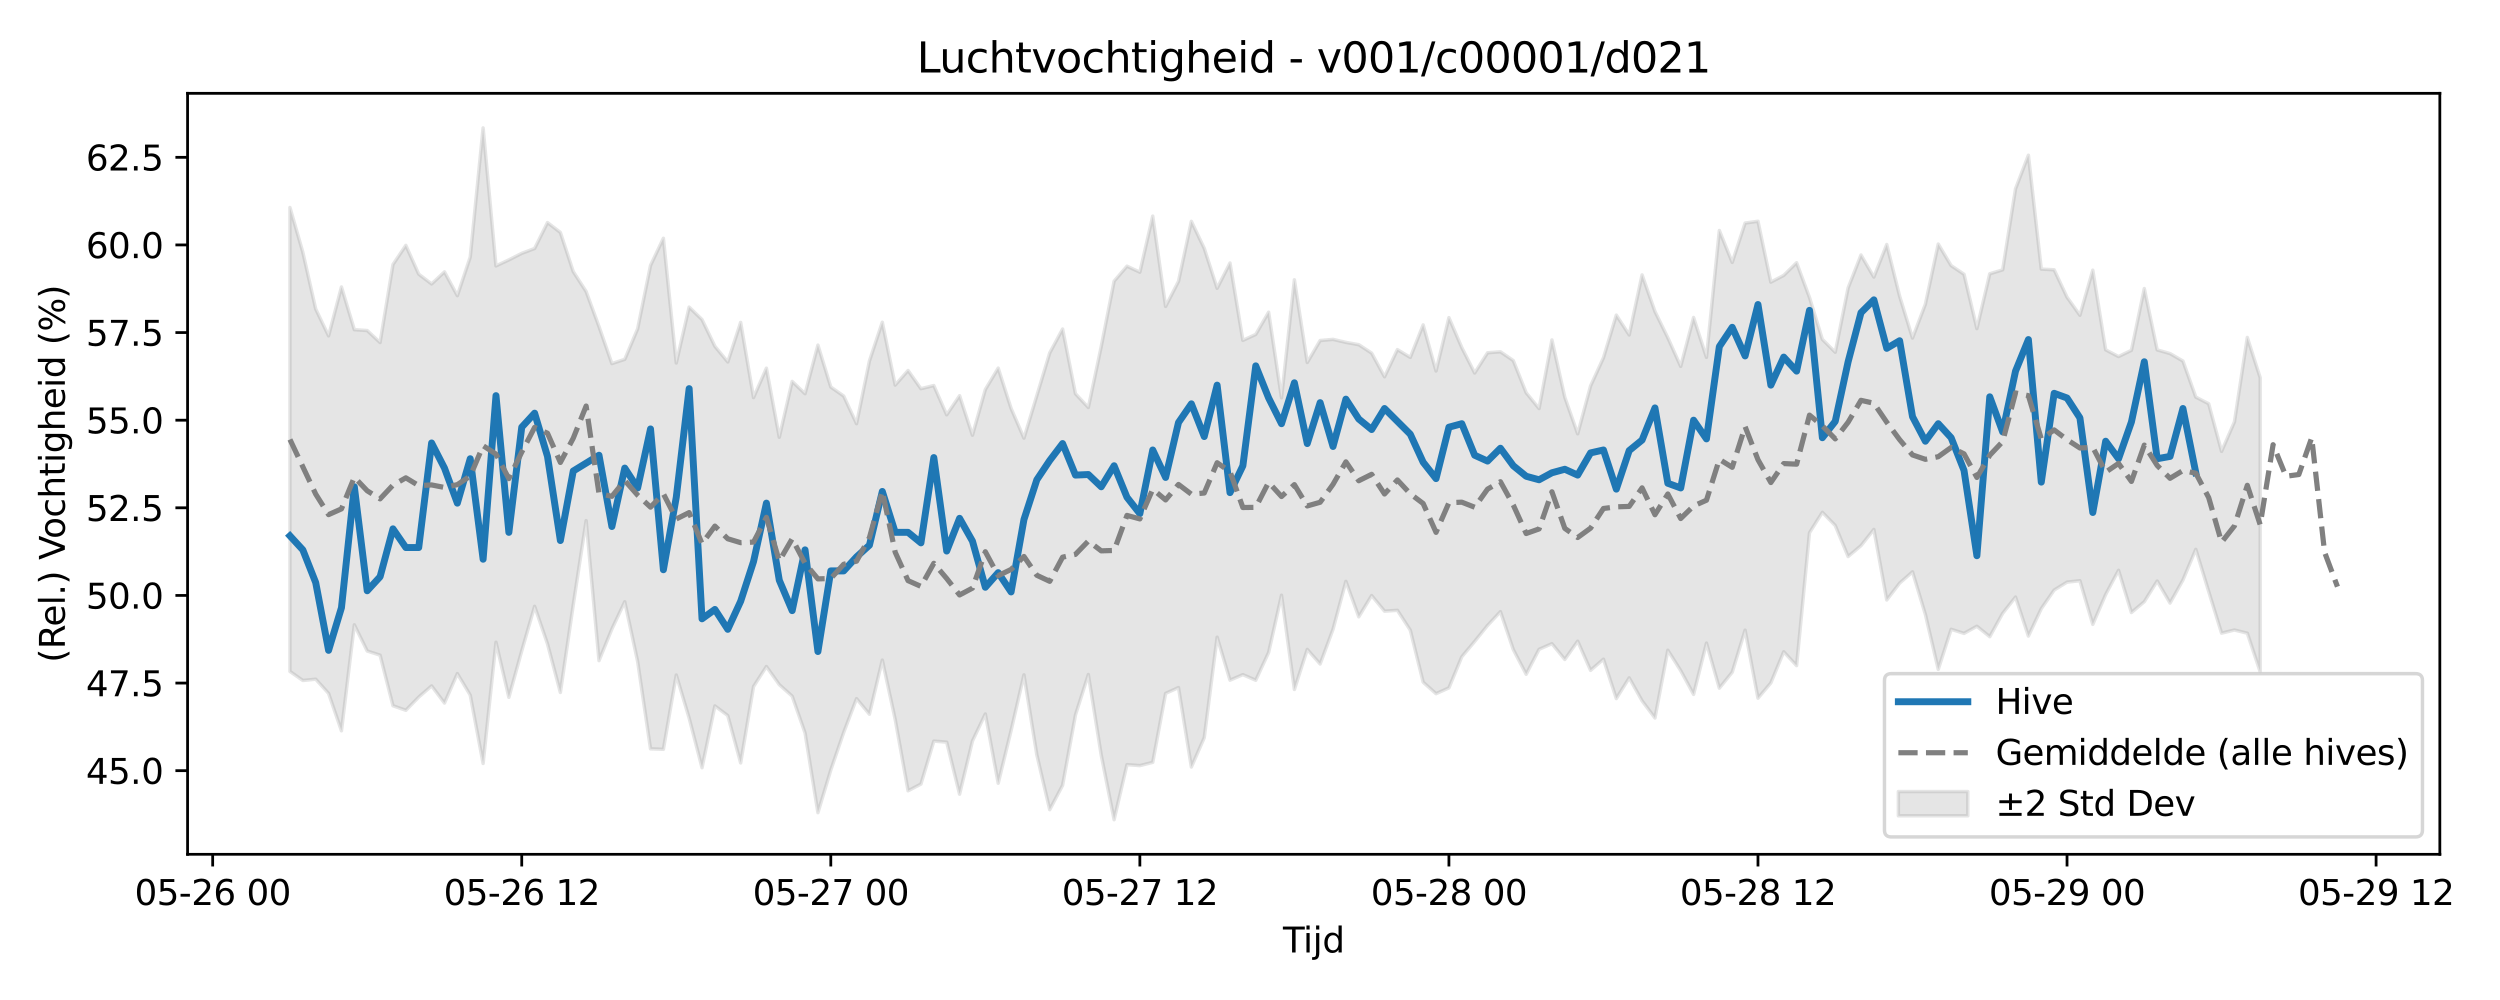 <?xml version="1.0" encoding="utf-8" standalone="no"?>
<!DOCTYPE svg PUBLIC "-//W3C//DTD SVG 1.1//EN"
  "http://www.w3.org/Graphics/SVG/1.1/DTD/svg11.dtd">
<svg xmlns:xlink="http://www.w3.org/1999/xlink" width="720pt" height="288pt" viewBox="0 0 720 288" xmlns="http://www.w3.org/2000/svg" version="1.1">
 <defs>
  <style type="text/css">*{stroke-linejoin: round; stroke-linecap: butt}</style>
 </defs>
 <g id="figure_1">
  <g id="patch_1">
   <path d="M 0 288 
L 720 288 
L 720 0 
L 0 0 
z
" style="fill: #ffffff"/>
  </g>
  <g id="axes_1">
   <g id="patch_2">
    <path d="M 54.02 246.04 
L 702.672 246.04 
L 702.672 26.88 
L 54.02 26.88 
z
" style="fill: #ffffff"/>
   </g>
   <g id="FillBetweenPolyCollection_1">
    <defs>
     <path id="mc07b05a137" d="M 83.504 -228.239 
L 83.504 -94.628 
L 87.213 -92.022 
L 90.922 -92.39 
L 94.63 -88.305 
L 98.339 -77.525 
L 102.048 -108.053 
L 105.756 -100.505 
L 109.465 -99.312 
L 113.174 -84.746 
L 116.883 -83.435 
L 120.591 -87.234 
L 124.3 -90.46 
L 128.009 -85.522 
L 131.717 -94.001 
L 135.426 -87.815 
L 139.135 -68.12 
L 142.843 -103.037 
L 146.552 -87.168 
L 150.261 -100.541 
L 153.97 -113.383 
L 157.678 -102.559 
L 161.387 -88.572 
L 165.096 -113.818 
L 168.804 -138.066 
L 172.513 -97.739 
L 176.222 -106.824 
L 179.931 -114.689 
L 183.639 -97.49 
L 187.348 -72.335 
L 191.057 -72.195 
L 194.765 -93.595 
L 198.474 -81.202 
L 202.183 -66.897 
L 205.891 -84.694 
L 209.6 -81.911 
L 213.309 -68.272 
L 217.018 -90.268 
L 220.726 -96.039 
L 224.435 -90.814 
L 228.144 -87.51 
L 231.852 -76.918 
L 235.561 -53.954 
L 239.27 -66.249 
L 242.979 -77.031 
L 246.687 -86.787 
L 250.396 -82.3 
L 254.105 -97.889 
L 257.813 -80.826 
L 261.522 -60.251 
L 265.231 -62.191 
L 268.939 -74.563 
L 272.648 -74.258 
L 276.357 -59.273 
L 280.066 -74.582 
L 283.774 -82.379 
L 287.483 -62.425 
L 291.192 -77.603 
L 294.9 -93.645 
L 298.609 -70.588 
L 302.318 -54.806 
L 306.026 -61.829 
L 309.735 -82.091 
L 313.444 -93.739 
L 317.153 -70.521 
L 320.861 -51.922 
L 324.57 -67.784 
L 328.279 -67.502 
L 331.987 -68.446 
L 335.696 -88.293 
L 339.405 -89.987 
L 343.114 -67.096 
L 346.822 -75.535 
L 350.531 -104.488 
L 354.24 -92.104 
L 357.948 -93.702 
L 361.657 -92.088 
L 365.366 -100.098 
L 369.074 -116.583 
L 372.783 -89.426 
L 376.492 -100.97 
L 380.201 -96.767 
L 383.909 -106.751 
L 387.618 -120.571 
L 391.327 -110.357 
L 395.035 -116.486 
L 398.744 -111.981 
L 402.453 -112.225 
L 406.162 -106.513 
L 409.87 -91.531 
L 413.579 -88.216 
L 417.288 -89.893 
L 420.996 -98.846 
L 424.705 -103.267 
L 428.414 -107.864 
L 432.122 -111.835 
L 435.831 -100.915 
L 439.54 -93.81 
L 443.249 -100.995 
L 446.957 -102.619 
L 450.666 -98.069 
L 454.375 -103.341 
L 458.083 -94.937 
L 461.792 -98.15 
L 465.501 -86.813 
L 469.209 -92.774 
L 472.918 -86.167 
L 476.627 -81.217 
L 480.336 -100.734 
L 484.044 -94.857 
L 487.753 -88.013 
L 491.462 -102.792 
L 495.17 -89.81 
L 498.879 -94.395 
L 502.588 -106.515 
L 506.297 -86.923 
L 510.005 -91.322 
L 513.714 -100.287 
L 517.423 -96.299 
L 521.131 -134.558 
L 524.84 -140.449 
L 528.549 -136.65 
L 532.257 -127.716 
L 535.966 -130.85 
L 539.675 -135.528 
L 543.384 -115.21 
L 547.092 -120.05 
L 550.801 -123.316 
L 554.51 -111.03 
L 558.218 -95.228 
L 561.927 -106.762 
L 565.636 -105.579 
L 569.345 -107.638 
L 573.053 -104.631 
L 576.762 -111.351 
L 580.471 -116.05 
L 584.179 -104.81 
L 587.888 -112.701 
L 591.597 -118.057 
L 595.305 -120.345 
L 599.014 -120.751 
L 602.723 -108.171 
L 606.432 -116.776 
L 610.14 -123.76 
L 613.849 -111.588 
L 617.558 -114.713 
L 621.266 -120.658 
L 624.975 -114.319 
L 628.684 -120.944 
L 632.392 -129.795 
L 636.101 -117.673 
L 639.81 -105.652 
L 643.519 -106.556 
L 647.227 -105.638 
L 650.936 -94.52 
L 650.936 -179.221 
L 650.936 -179.221 
L 647.227 -190.816 
L 643.519 -166.513 
L 639.81 -157.995 
L 636.101 -171.715 
L 632.392 -173.64 
L 628.684 -184.023 
L 624.975 -186.173 
L 621.266 -187.236 
L 617.558 -204.902 
L 613.849 -187.109 
L 610.14 -185.312 
L 606.432 -187.249 
L 602.723 -210.187 
L 599.014 -197.204 
L 595.305 -202.41 
L 591.597 -210.306 
L 587.888 -210.503 
L 584.179 -243.293 
L 580.471 -233.623 
L 576.762 -210.283 
L 573.053 -209.152 
L 569.345 -193.358 
L 565.636 -209.016 
L 561.927 -211.507 
L 558.218 -217.713 
L 554.51 -200.397 
L 550.801 -190.635 
L 547.092 -202.705 
L 543.384 -217.583 
L 539.675 -208.201 
L 535.966 -214.561 
L 532.257 -205.077 
L 528.549 -186.554 
L 524.84 -190.269 
L 521.131 -202.329 
L 517.423 -212.34 
L 513.714 -208.689 
L 510.005 -206.742 
L 506.297 -224.28 
L 502.588 -223.755 
L 498.879 -212.433 
L 495.17 -221.617 
L 491.462 -185.082 
L 487.753 -196.563 
L 484.044 -182.473 
L 480.336 -190.729 
L 476.627 -198.301 
L 472.918 -208.829 
L 469.209 -191.533 
L 465.501 -197.247 
L 461.792 -184.957 
L 458.083 -176.853 
L 454.375 -163.055 
L 450.666 -173.587 
L 446.957 -190.1 
L 443.249 -170.335 
L 439.54 -174.885 
L 435.831 -184.155 
L 432.122 -186.693 
L 428.414 -186.403 
L 424.705 -180.569 
L 420.996 -187.906 
L 417.288 -196.523 
L 413.579 -181.152 
L 409.87 -194.436 
L 406.162 -185.062 
L 402.453 -187.313 
L 398.744 -179.482 
L 395.035 -186.305 
L 391.327 -188.732 
L 387.618 -189.398 
L 383.909 -190.263 
L 380.201 -189.929 
L 376.492 -183.607 
L 372.783 -207.42 
L 369.074 -173.422 
L 365.366 -198.094 
L 361.657 -191.692 
L 357.948 -189.966 
L 354.24 -212.257 
L 350.531 -204.976 
L 346.822 -216.489 
L 343.114 -224.254 
L 339.405 -206.971 
L 335.696 -199.749 
L 331.987 -225.764 
L 328.279 -209.605 
L 324.57 -211.341 
L 320.861 -207.015 
L 317.153 -188.192 
L 313.444 -170.638 
L 309.735 -174.603 
L 306.026 -193.239 
L 302.318 -186.354 
L 298.609 -174.049 
L 294.9 -161.815 
L 291.192 -170.398 
L 287.483 -181.987 
L 283.774 -175.818 
L 280.066 -162.652 
L 276.357 -174.036 
L 272.648 -168.528 
L 268.939 -176.971 
L 265.231 -176.053 
L 261.522 -181.301 
L 257.813 -177.101 
L 254.105 -195.2 
L 250.396 -184.039 
L 246.687 -165.981 
L 242.979 -173.942 
L 239.27 -176.537 
L 235.561 -188.608 
L 231.852 -174.616 
L 228.144 -178.156 
L 224.435 -162.067 
L 220.726 -181.964 
L 217.018 -173.491 
L 213.309 -195.151 
L 209.6 -183.755 
L 205.891 -188.263 
L 202.183 -195.965 
L 198.474 -199.549 
L 194.765 -183.455 
L 191.057 -219.38 
L 187.348 -211.557 
L 183.639 -193.3 
L 179.931 -184.513 
L 176.222 -183.293 
L 172.513 -193.948 
L 168.804 -204.047 
L 165.096 -209.779 
L 161.387 -221.061 
L 157.678 -223.897 
L 153.97 -216.439 
L 150.261 -215.036 
L 146.552 -213.156 
L 142.843 -211.418 
L 139.135 -251.158 
L 135.426 -213.967 
L 131.717 -202.846 
L 128.009 -209.698 
L 124.3 -206.219 
L 120.591 -209.052 
L 116.883 -217.337 
L 113.174 -211.82 
L 109.465 -189.347 
L 105.756 -192.809 
L 102.048 -193.055 
L 98.339 -205.358 
L 94.63 -191.269 
L 90.922 -199.016 
L 87.213 -215.367 
L 83.504 -228.239 
z
" style="stroke: #808080; stroke-opacity: 0.2"/>
    </defs>
    <g clip-path="url(#p8865b93b1c)">
     <use xlink:href="#mc07b05a137" x="0" y="288" style="fill: #808080; fill-opacity: 0.2; stroke: #808080; stroke-opacity: 0.2"/>
    </g>
   </g>
   <g id="matplotlib.axis_1">
    <g id="xtick_1">
     <g id="line2d_1">
      <defs>
       <path id="m49b742d731" d="M 0 0 
L 0 3.5 
" style="stroke: #000000; stroke-width: 0.8"/>
      </defs>
      <g>
       <use xlink:href="#m49b742d731" x="61.252" y="246.04" style="stroke: #000000; stroke-width: 0.8"/>
      </g>
     </g>
     <g id="text_1">
      <!-- 05-26 00 -->
      <g transform="translate(38.772 260.638) scale(0.1 -0.1)">
       <defs>
        <path id="DejaVuSans-30" d="M 2034 4250 
Q 1547 4250 1301 3770 
Q 1056 3291 1056 2328 
Q 1056 1369 1301 889 
Q 1547 409 2034 409 
Q 2525 409 2770 889 
Q 3016 1369 3016 2328 
Q 3016 3291 2770 3770 
Q 2525 4250 2034 4250 
z
M 2034 4750 
Q 2819 4750 3233 4129 
Q 3647 3509 3647 2328 
Q 3647 1150 3233 529 
Q 2819 -91 2034 -91 
Q 1250 -91 836 529 
Q 422 1150 422 2328 
Q 422 3509 836 4129 
Q 1250 4750 2034 4750 
z
" transform="scale(0.016)"/>
        <path id="DejaVuSans-35" d="M 691 4666 
L 3169 4666 
L 3169 4134 
L 1269 4134 
L 1269 2991 
Q 1406 3038 1543 3061 
Q 1681 3084 1819 3084 
Q 2600 3084 3056 2656 
Q 3513 2228 3513 1497 
Q 3513 744 3044 326 
Q 2575 -91 1722 -91 
Q 1428 -91 1123 -41 
Q 819 9 494 109 
L 494 744 
Q 775 591 1075 516 
Q 1375 441 1709 441 
Q 2250 441 2565 725 
Q 2881 1009 2881 1497 
Q 2881 1984 2565 2268 
Q 2250 2553 1709 2553 
Q 1456 2553 1204 2497 
Q 953 2441 691 2322 
L 691 4666 
z
" transform="scale(0.016)"/>
        <path id="DejaVuSans-2d" d="M 313 2009 
L 1997 2009 
L 1997 1497 
L 313 1497 
L 313 2009 
z
" transform="scale(0.016)"/>
        <path id="DejaVuSans-32" d="M 1228 531 
L 3431 531 
L 3431 0 
L 469 0 
L 469 531 
Q 828 903 1448 1529 
Q 2069 2156 2228 2338 
Q 2531 2678 2651 2914 
Q 2772 3150 2772 3378 
Q 2772 3750 2511 3984 
Q 2250 4219 1831 4219 
Q 1534 4219 1204 4116 
Q 875 4013 500 3803 
L 500 4441 
Q 881 4594 1212 4672 
Q 1544 4750 1819 4750 
Q 2544 4750 2975 4387 
Q 3406 4025 3406 3419 
Q 3406 3131 3298 2873 
Q 3191 2616 2906 2266 
Q 2828 2175 2409 1742 
Q 1991 1309 1228 531 
z
" transform="scale(0.016)"/>
        <path id="DejaVuSans-36" d="M 2113 2584 
Q 1688 2584 1439 2293 
Q 1191 2003 1191 1497 
Q 1191 994 1439 701 
Q 1688 409 2113 409 
Q 2538 409 2786 701 
Q 3034 994 3034 1497 
Q 3034 2003 2786 2293 
Q 2538 2584 2113 2584 
z
M 3366 4563 
L 3366 3988 
Q 3128 4100 2886 4159 
Q 2644 4219 2406 4219 
Q 1781 4219 1451 3797 
Q 1122 3375 1075 2522 
Q 1259 2794 1537 2939 
Q 1816 3084 2150 3084 
Q 2853 3084 3261 2657 
Q 3669 2231 3669 1497 
Q 3669 778 3244 343 
Q 2819 -91 2113 -91 
Q 1303 -91 875 529 
Q 447 1150 447 2328 
Q 447 3434 972 4092 
Q 1497 4750 2381 4750 
Q 2619 4750 2861 4703 
Q 3103 4656 3366 4563 
z
" transform="scale(0.016)"/>
        <path id="DejaVuSans-20" transform="scale(0.016)"/>
       </defs>
       <use xlink:href="#DejaVuSans-30"/>
       <use xlink:href="#DejaVuSans-35" transform="translate(63.623 0)"/>
       <use xlink:href="#DejaVuSans-2d" transform="translate(127.246 0)"/>
       <use xlink:href="#DejaVuSans-32" transform="translate(163.33 0)"/>
       <use xlink:href="#DejaVuSans-36" transform="translate(226.953 0)"/>
       <use xlink:href="#DejaVuSans-20" transform="translate(290.576 0)"/>
       <use xlink:href="#DejaVuSans-30" transform="translate(322.363 0)"/>
       <use xlink:href="#DejaVuSans-30" transform="translate(385.986 0)"/>
      </g>
     </g>
    </g>
    <g id="xtick_2">
     <g id="line2d_2">
      <g>
       <use xlink:href="#m49b742d731" x="150.261" y="246.04" style="stroke: #000000; stroke-width: 0.8"/>
      </g>
     </g>
     <g id="text_2">
      <!-- 05-26 12 -->
      <g transform="translate(127.78 260.638) scale(0.1 -0.1)">
       <defs>
        <path id="DejaVuSans-31" d="M 794 531 
L 1825 531 
L 1825 4091 
L 703 3866 
L 703 4441 
L 1819 4666 
L 2450 4666 
L 2450 531 
L 3481 531 
L 3481 0 
L 794 0 
L 794 531 
z
" transform="scale(0.016)"/>
       </defs>
       <use xlink:href="#DejaVuSans-30"/>
       <use xlink:href="#DejaVuSans-35" transform="translate(63.623 0)"/>
       <use xlink:href="#DejaVuSans-2d" transform="translate(127.246 0)"/>
       <use xlink:href="#DejaVuSans-32" transform="translate(163.33 0)"/>
       <use xlink:href="#DejaVuSans-36" transform="translate(226.953 0)"/>
       <use xlink:href="#DejaVuSans-20" transform="translate(290.576 0)"/>
       <use xlink:href="#DejaVuSans-31" transform="translate(322.363 0)"/>
       <use xlink:href="#DejaVuSans-32" transform="translate(385.986 0)"/>
      </g>
     </g>
    </g>
    <g id="xtick_3">
     <g id="line2d_3">
      <g>
       <use xlink:href="#m49b742d731" x="239.27" y="246.04" style="stroke: #000000; stroke-width: 0.8"/>
      </g>
     </g>
     <g id="text_3">
      <!-- 05-27 00 -->
      <g transform="translate(216.789 260.638) scale(0.1 -0.1)">
       <defs>
        <path id="DejaVuSans-37" d="M 525 4666 
L 3525 4666 
L 3525 4397 
L 1831 0 
L 1172 0 
L 2766 4134 
L 525 4134 
L 525 4666 
z
" transform="scale(0.016)"/>
       </defs>
       <use xlink:href="#DejaVuSans-30"/>
       <use xlink:href="#DejaVuSans-35" transform="translate(63.623 0)"/>
       <use xlink:href="#DejaVuSans-2d" transform="translate(127.246 0)"/>
       <use xlink:href="#DejaVuSans-32" transform="translate(163.33 0)"/>
       <use xlink:href="#DejaVuSans-37" transform="translate(226.953 0)"/>
       <use xlink:href="#DejaVuSans-20" transform="translate(290.576 0)"/>
       <use xlink:href="#DejaVuSans-30" transform="translate(322.363 0)"/>
       <use xlink:href="#DejaVuSans-30" transform="translate(385.986 0)"/>
      </g>
     </g>
    </g>
    <g id="xtick_4">
     <g id="line2d_4">
      <g>
       <use xlink:href="#m49b742d731" x="328.279" y="246.04" style="stroke: #000000; stroke-width: 0.8"/>
      </g>
     </g>
     <g id="text_4">
      <!-- 05-27 12 -->
      <g transform="translate(305.798 260.638) scale(0.1 -0.1)">
       <use xlink:href="#DejaVuSans-30"/>
       <use xlink:href="#DejaVuSans-35" transform="translate(63.623 0)"/>
       <use xlink:href="#DejaVuSans-2d" transform="translate(127.246 0)"/>
       <use xlink:href="#DejaVuSans-32" transform="translate(163.33 0)"/>
       <use xlink:href="#DejaVuSans-37" transform="translate(226.953 0)"/>
       <use xlink:href="#DejaVuSans-20" transform="translate(290.576 0)"/>
       <use xlink:href="#DejaVuSans-31" transform="translate(322.363 0)"/>
       <use xlink:href="#DejaVuSans-32" transform="translate(385.986 0)"/>
      </g>
     </g>
    </g>
    <g id="xtick_5">
     <g id="line2d_5">
      <g>
       <use xlink:href="#m49b742d731" x="417.288" y="246.04" style="stroke: #000000; stroke-width: 0.8"/>
      </g>
     </g>
     <g id="text_5">
      <!-- 05-28 00 -->
      <g transform="translate(394.807 260.638) scale(0.1 -0.1)">
       <defs>
        <path id="DejaVuSans-38" d="M 2034 2216 
Q 1584 2216 1326 1975 
Q 1069 1734 1069 1313 
Q 1069 891 1326 650 
Q 1584 409 2034 409 
Q 2484 409 2743 651 
Q 3003 894 3003 1313 
Q 3003 1734 2745 1975 
Q 2488 2216 2034 2216 
z
M 1403 2484 
Q 997 2584 770 2862 
Q 544 3141 544 3541 
Q 544 4100 942 4425 
Q 1341 4750 2034 4750 
Q 2731 4750 3128 4425 
Q 3525 4100 3525 3541 
Q 3525 3141 3298 2862 
Q 3072 2584 2669 2484 
Q 3125 2378 3379 2068 
Q 3634 1759 3634 1313 
Q 3634 634 3220 271 
Q 2806 -91 2034 -91 
Q 1263 -91 848 271 
Q 434 634 434 1313 
Q 434 1759 690 2068 
Q 947 2378 1403 2484 
z
M 1172 3481 
Q 1172 3119 1398 2916 
Q 1625 2713 2034 2713 
Q 2441 2713 2670 2916 
Q 2900 3119 2900 3481 
Q 2900 3844 2670 4047 
Q 2441 4250 2034 4250 
Q 1625 4250 1398 4047 
Q 1172 3844 1172 3481 
z
" transform="scale(0.016)"/>
       </defs>
       <use xlink:href="#DejaVuSans-30"/>
       <use xlink:href="#DejaVuSans-35" transform="translate(63.623 0)"/>
       <use xlink:href="#DejaVuSans-2d" transform="translate(127.246 0)"/>
       <use xlink:href="#DejaVuSans-32" transform="translate(163.33 0)"/>
       <use xlink:href="#DejaVuSans-38" transform="translate(226.953 0)"/>
       <use xlink:href="#DejaVuSans-20" transform="translate(290.576 0)"/>
       <use xlink:href="#DejaVuSans-30" transform="translate(322.363 0)"/>
       <use xlink:href="#DejaVuSans-30" transform="translate(385.986 0)"/>
      </g>
     </g>
    </g>
    <g id="xtick_6">
     <g id="line2d_6">
      <g>
       <use xlink:href="#m49b742d731" x="506.297" y="246.04" style="stroke: #000000; stroke-width: 0.8"/>
      </g>
     </g>
     <g id="text_6">
      <!-- 05-28 12 -->
      <g transform="translate(483.816 260.638) scale(0.1 -0.1)">
       <use xlink:href="#DejaVuSans-30"/>
       <use xlink:href="#DejaVuSans-35" transform="translate(63.623 0)"/>
       <use xlink:href="#DejaVuSans-2d" transform="translate(127.246 0)"/>
       <use xlink:href="#DejaVuSans-32" transform="translate(163.33 0)"/>
       <use xlink:href="#DejaVuSans-38" transform="translate(226.953 0)"/>
       <use xlink:href="#DejaVuSans-20" transform="translate(290.576 0)"/>
       <use xlink:href="#DejaVuSans-31" transform="translate(322.363 0)"/>
       <use xlink:href="#DejaVuSans-32" transform="translate(385.986 0)"/>
      </g>
     </g>
    </g>
    <g id="xtick_7">
     <g id="line2d_7">
      <g>
       <use xlink:href="#m49b742d731" x="595.305" y="246.04" style="stroke: #000000; stroke-width: 0.8"/>
      </g>
     </g>
     <g id="text_7">
      <!-- 05-29 00 -->
      <g transform="translate(572.825 260.638) scale(0.1 -0.1)">
       <defs>
        <path id="DejaVuSans-39" d="M 703 97 
L 703 672 
Q 941 559 1184 500 
Q 1428 441 1663 441 
Q 2288 441 2617 861 
Q 2947 1281 2994 2138 
Q 2813 1869 2534 1725 
Q 2256 1581 1919 1581 
Q 1219 1581 811 2004 
Q 403 2428 403 3163 
Q 403 3881 828 4315 
Q 1253 4750 1959 4750 
Q 2769 4750 3195 4129 
Q 3622 3509 3622 2328 
Q 3622 1225 3098 567 
Q 2575 -91 1691 -91 
Q 1453 -91 1209 -44 
Q 966 3 703 97 
z
M 1959 2075 
Q 2384 2075 2632 2365 
Q 2881 2656 2881 3163 
Q 2881 3666 2632 3958 
Q 2384 4250 1959 4250 
Q 1534 4250 1286 3958 
Q 1038 3666 1038 3163 
Q 1038 2656 1286 2365 
Q 1534 2075 1959 2075 
z
" transform="scale(0.016)"/>
       </defs>
       <use xlink:href="#DejaVuSans-30"/>
       <use xlink:href="#DejaVuSans-35" transform="translate(63.623 0)"/>
       <use xlink:href="#DejaVuSans-2d" transform="translate(127.246 0)"/>
       <use xlink:href="#DejaVuSans-32" transform="translate(163.33 0)"/>
       <use xlink:href="#DejaVuSans-39" transform="translate(226.953 0)"/>
       <use xlink:href="#DejaVuSans-20" transform="translate(290.576 0)"/>
       <use xlink:href="#DejaVuSans-30" transform="translate(322.363 0)"/>
       <use xlink:href="#DejaVuSans-30" transform="translate(385.986 0)"/>
      </g>
     </g>
    </g>
    <g id="xtick_8">
     <g id="line2d_8">
      <g>
       <use xlink:href="#m49b742d731" x="684.314" y="246.04" style="stroke: #000000; stroke-width: 0.8"/>
      </g>
     </g>
     <g id="text_8">
      <!-- 05-29 12 -->
      <g transform="translate(661.834 260.638) scale(0.1 -0.1)">
       <use xlink:href="#DejaVuSans-30"/>
       <use xlink:href="#DejaVuSans-35" transform="translate(63.623 0)"/>
       <use xlink:href="#DejaVuSans-2d" transform="translate(127.246 0)"/>
       <use xlink:href="#DejaVuSans-32" transform="translate(163.33 0)"/>
       <use xlink:href="#DejaVuSans-39" transform="translate(226.953 0)"/>
       <use xlink:href="#DejaVuSans-20" transform="translate(290.576 0)"/>
       <use xlink:href="#DejaVuSans-31" transform="translate(322.363 0)"/>
       <use xlink:href="#DejaVuSans-32" transform="translate(385.986 0)"/>
      </g>
     </g>
    </g>
    <g id="text_9">
     <!-- Tijd -->
     <g transform="translate(369.496 274.317) scale(0.1 -0.1)">
      <defs>
       <path id="DejaVuSans-54" d="M -19 4666 
L 3928 4666 
L 3928 4134 
L 2272 4134 
L 2272 0 
L 1638 0 
L 1638 4134 
L -19 4134 
L -19 4666 
z
" transform="scale(0.016)"/>
       <path id="DejaVuSans-69" d="M 603 3500 
L 1178 3500 
L 1178 0 
L 603 0 
L 603 3500 
z
M 603 4863 
L 1178 4863 
L 1178 4134 
L 603 4134 
L 603 4863 
z
" transform="scale(0.016)"/>
       <path id="DejaVuSans-6a" d="M 603 3500 
L 1178 3500 
L 1178 -63 
Q 1178 -731 923 -1031 
Q 669 -1331 103 -1331 
L -116 -1331 
L -116 -844 
L 38 -844 
Q 366 -844 484 -692 
Q 603 -541 603 -63 
L 603 3500 
z
M 603 4863 
L 1178 4863 
L 1178 4134 
L 603 4134 
L 603 4863 
z
" transform="scale(0.016)"/>
       <path id="DejaVuSans-64" d="M 2906 2969 
L 2906 4863 
L 3481 4863 
L 3481 0 
L 2906 0 
L 2906 525 
Q 2725 213 2448 61 
Q 2172 -91 1784 -91 
Q 1150 -91 751 415 
Q 353 922 353 1747 
Q 353 2572 751 3078 
Q 1150 3584 1784 3584 
Q 2172 3584 2448 3432 
Q 2725 3281 2906 2969 
z
M 947 1747 
Q 947 1113 1208 752 
Q 1469 391 1925 391 
Q 2381 391 2643 752 
Q 2906 1113 2906 1747 
Q 2906 2381 2643 2742 
Q 2381 3103 1925 3103 
Q 1469 3103 1208 2742 
Q 947 2381 947 1747 
z
" transform="scale(0.016)"/>
      </defs>
      <use xlink:href="#DejaVuSans-54"/>
      <use xlink:href="#DejaVuSans-69" transform="translate(57.959 0)"/>
      <use xlink:href="#DejaVuSans-6a" transform="translate(85.742 0)"/>
      <use xlink:href="#DejaVuSans-64" transform="translate(113.525 0)"/>
     </g>
    </g>
   </g>
   <g id="matplotlib.axis_2">
    <g id="ytick_1">
     <g id="line2d_9">
      <defs>
       <path id="m69e78bf0ac" d="M 0 0 
L -3.5 0 
" style="stroke: #000000; stroke-width: 0.8"/>
      </defs>
      <g>
       <use xlink:href="#m69e78bf0ac" x="54.02" y="221.957" style="stroke: #000000; stroke-width: 0.8"/>
      </g>
     </g>
     <g id="text_10">
      <!-- 45.0 -->
      <g transform="translate(24.754 225.757) scale(0.1 -0.1)">
       <defs>
        <path id="DejaVuSans-34" d="M 2419 4116 
L 825 1625 
L 2419 1625 
L 2419 4116 
z
M 2253 4666 
L 3047 4666 
L 3047 1625 
L 3713 1625 
L 3713 1100 
L 3047 1100 
L 3047 0 
L 2419 0 
L 2419 1100 
L 313 1100 
L 313 1709 
L 2253 4666 
z
" transform="scale(0.016)"/>
        <path id="DejaVuSans-2e" d="M 684 794 
L 1344 794 
L 1344 0 
L 684 0 
L 684 794 
z
" transform="scale(0.016)"/>
       </defs>
       <use xlink:href="#DejaVuSans-34"/>
       <use xlink:href="#DejaVuSans-35" transform="translate(63.623 0)"/>
       <use xlink:href="#DejaVuSans-2e" transform="translate(127.246 0)"/>
       <use xlink:href="#DejaVuSans-30" transform="translate(159.033 0)"/>
      </g>
     </g>
    </g>
    <g id="ytick_2">
     <g id="line2d_10">
      <g>
       <use xlink:href="#m69e78bf0ac" x="54.02" y="196.722" style="stroke: #000000; stroke-width: 0.8"/>
      </g>
     </g>
     <g id="text_11">
      <!-- 47.5 -->
      <g transform="translate(24.754 200.521) scale(0.1 -0.1)">
       <use xlink:href="#DejaVuSans-34"/>
       <use xlink:href="#DejaVuSans-37" transform="translate(63.623 0)"/>
       <use xlink:href="#DejaVuSans-2e" transform="translate(127.246 0)"/>
       <use xlink:href="#DejaVuSans-35" transform="translate(159.033 0)"/>
      </g>
     </g>
    </g>
    <g id="ytick_3">
     <g id="line2d_11">
      <g>
       <use xlink:href="#m69e78bf0ac" x="54.02" y="171.486" style="stroke: #000000; stroke-width: 0.8"/>
      </g>
     </g>
     <g id="text_12">
      <!-- 50.0 -->
      <g transform="translate(24.754 175.285) scale(0.1 -0.1)">
       <use xlink:href="#DejaVuSans-35"/>
       <use xlink:href="#DejaVuSans-30" transform="translate(63.623 0)"/>
       <use xlink:href="#DejaVuSans-2e" transform="translate(127.246 0)"/>
       <use xlink:href="#DejaVuSans-30" transform="translate(159.033 0)"/>
      </g>
     </g>
    </g>
    <g id="ytick_4">
     <g id="line2d_12">
      <g>
       <use xlink:href="#m69e78bf0ac" x="54.02" y="146.25" style="stroke: #000000; stroke-width: 0.8"/>
      </g>
     </g>
     <g id="text_13">
      <!-- 52.5 -->
      <g transform="translate(24.754 150.049) scale(0.1 -0.1)">
       <use xlink:href="#DejaVuSans-35"/>
       <use xlink:href="#DejaVuSans-32" transform="translate(63.623 0)"/>
       <use xlink:href="#DejaVuSans-2e" transform="translate(127.246 0)"/>
       <use xlink:href="#DejaVuSans-35" transform="translate(159.033 0)"/>
      </g>
     </g>
    </g>
    <g id="ytick_5">
     <g id="line2d_13">
      <g>
       <use xlink:href="#m69e78bf0ac" x="54.02" y="121.014" style="stroke: #000000; stroke-width: 0.8"/>
      </g>
     </g>
     <g id="text_14">
      <!-- 55.0 -->
      <g transform="translate(24.754 124.814) scale(0.1 -0.1)">
       <use xlink:href="#DejaVuSans-35"/>
       <use xlink:href="#DejaVuSans-35" transform="translate(63.623 0)"/>
       <use xlink:href="#DejaVuSans-2e" transform="translate(127.246 0)"/>
       <use xlink:href="#DejaVuSans-30" transform="translate(159.033 0)"/>
      </g>
     </g>
    </g>
    <g id="ytick_6">
     <g id="line2d_14">
      <g>
       <use xlink:href="#m69e78bf0ac" x="54.02" y="95.779" style="stroke: #000000; stroke-width: 0.8"/>
      </g>
     </g>
     <g id="text_15">
      <!-- 57.5 -->
      <g transform="translate(24.754 99.578) scale(0.1 -0.1)">
       <use xlink:href="#DejaVuSans-35"/>
       <use xlink:href="#DejaVuSans-37" transform="translate(63.623 0)"/>
       <use xlink:href="#DejaVuSans-2e" transform="translate(127.246 0)"/>
       <use xlink:href="#DejaVuSans-35" transform="translate(159.033 0)"/>
      </g>
     </g>
    </g>
    <g id="ytick_7">
     <g id="line2d_15">
      <g>
       <use xlink:href="#m69e78bf0ac" x="54.02" y="70.543" style="stroke: #000000; stroke-width: 0.8"/>
      </g>
     </g>
     <g id="text_16">
      <!-- 60.0 -->
      <g transform="translate(24.754 74.342) scale(0.1 -0.1)">
       <use xlink:href="#DejaVuSans-36"/>
       <use xlink:href="#DejaVuSans-30" transform="translate(63.623 0)"/>
       <use xlink:href="#DejaVuSans-2e" transform="translate(127.246 0)"/>
       <use xlink:href="#DejaVuSans-30" transform="translate(159.033 0)"/>
      </g>
     </g>
    </g>
    <g id="ytick_8">
     <g id="line2d_16">
      <g>
       <use xlink:href="#m69e78bf0ac" x="54.02" y="45.307" style="stroke: #000000; stroke-width: 0.8"/>
      </g>
     </g>
     <g id="text_17">
      <!-- 62.5 -->
      <g transform="translate(24.754 49.106) scale(0.1 -0.1)">
       <use xlink:href="#DejaVuSans-36"/>
       <use xlink:href="#DejaVuSans-32" transform="translate(63.623 0)"/>
       <use xlink:href="#DejaVuSans-2e" transform="translate(127.246 0)"/>
       <use xlink:href="#DejaVuSans-35" transform="translate(159.033 0)"/>
      </g>
     </g>
    </g>
    <g id="text_18">
     <!-- (Rel.) Vochtigheid (%) -->
     <g transform="translate(18.675 190.838) rotate(-90) scale(0.1 -0.1)">
      <defs>
       <path id="DejaVuSans-28" d="M 1984 4856 
Q 1566 4138 1362 3434 
Q 1159 2731 1159 2009 
Q 1159 1288 1364 580 
Q 1569 -128 1984 -844 
L 1484 -844 
Q 1016 -109 783 600 
Q 550 1309 550 2009 
Q 550 2706 781 3412 
Q 1013 4119 1484 4856 
L 1984 4856 
z
" transform="scale(0.016)"/>
       <path id="DejaVuSans-52" d="M 2841 2188 
Q 3044 2119 3236 1894 
Q 3428 1669 3622 1275 
L 4263 0 
L 3584 0 
L 2988 1197 
Q 2756 1666 2539 1819 
Q 2322 1972 1947 1972 
L 1259 1972 
L 1259 0 
L 628 0 
L 628 4666 
L 2053 4666 
Q 2853 4666 3247 4331 
Q 3641 3997 3641 3322 
Q 3641 2881 3436 2590 
Q 3231 2300 2841 2188 
z
M 1259 4147 
L 1259 2491 
L 2053 2491 
Q 2509 2491 2742 2702 
Q 2975 2913 2975 3322 
Q 2975 3731 2742 3939 
Q 2509 4147 2053 4147 
L 1259 4147 
z
" transform="scale(0.016)"/>
       <path id="DejaVuSans-65" d="M 3597 1894 
L 3597 1613 
L 953 1613 
Q 991 1019 1311 708 
Q 1631 397 2203 397 
Q 2534 397 2845 478 
Q 3156 559 3463 722 
L 3463 178 
Q 3153 47 2828 -22 
Q 2503 -91 2169 -91 
Q 1331 -91 842 396 
Q 353 884 353 1716 
Q 353 2575 817 3079 
Q 1281 3584 2069 3584 
Q 2775 3584 3186 3129 
Q 3597 2675 3597 1894 
z
M 3022 2063 
Q 3016 2534 2758 2815 
Q 2500 3097 2075 3097 
Q 1594 3097 1305 2825 
Q 1016 2553 972 2059 
L 3022 2063 
z
" transform="scale(0.016)"/>
       <path id="DejaVuSans-6c" d="M 603 4863 
L 1178 4863 
L 1178 0 
L 603 0 
L 603 4863 
z
" transform="scale(0.016)"/>
       <path id="DejaVuSans-29" d="M 513 4856 
L 1013 4856 
Q 1481 4119 1714 3412 
Q 1947 2706 1947 2009 
Q 1947 1309 1714 600 
Q 1481 -109 1013 -844 
L 513 -844 
Q 928 -128 1133 580 
Q 1338 1288 1338 2009 
Q 1338 2731 1133 3434 
Q 928 4138 513 4856 
z
" transform="scale(0.016)"/>
       <path id="DejaVuSans-56" d="M 1831 0 
L 50 4666 
L 709 4666 
L 2188 738 
L 3669 4666 
L 4325 4666 
L 2547 0 
L 1831 0 
z
" transform="scale(0.016)"/>
       <path id="DejaVuSans-6f" d="M 1959 3097 
Q 1497 3097 1228 2736 
Q 959 2375 959 1747 
Q 959 1119 1226 758 
Q 1494 397 1959 397 
Q 2419 397 2687 759 
Q 2956 1122 2956 1747 
Q 2956 2369 2687 2733 
Q 2419 3097 1959 3097 
z
M 1959 3584 
Q 2709 3584 3137 3096 
Q 3566 2609 3566 1747 
Q 3566 888 3137 398 
Q 2709 -91 1959 -91 
Q 1206 -91 779 398 
Q 353 888 353 1747 
Q 353 2609 779 3096 
Q 1206 3584 1959 3584 
z
" transform="scale(0.016)"/>
       <path id="DejaVuSans-63" d="M 3122 3366 
L 3122 2828 
Q 2878 2963 2633 3030 
Q 2388 3097 2138 3097 
Q 1578 3097 1268 2742 
Q 959 2388 959 1747 
Q 959 1106 1268 751 
Q 1578 397 2138 397 
Q 2388 397 2633 464 
Q 2878 531 3122 666 
L 3122 134 
Q 2881 22 2623 -34 
Q 2366 -91 2075 -91 
Q 1284 -91 818 406 
Q 353 903 353 1747 
Q 353 2603 823 3093 
Q 1294 3584 2113 3584 
Q 2378 3584 2631 3529 
Q 2884 3475 3122 3366 
z
" transform="scale(0.016)"/>
       <path id="DejaVuSans-68" d="M 3513 2113 
L 3513 0 
L 2938 0 
L 2938 2094 
Q 2938 2591 2744 2837 
Q 2550 3084 2163 3084 
Q 1697 3084 1428 2787 
Q 1159 2491 1159 1978 
L 1159 0 
L 581 0 
L 581 4863 
L 1159 4863 
L 1159 2956 
Q 1366 3272 1645 3428 
Q 1925 3584 2291 3584 
Q 2894 3584 3203 3211 
Q 3513 2838 3513 2113 
z
" transform="scale(0.016)"/>
       <path id="DejaVuSans-74" d="M 1172 4494 
L 1172 3500 
L 2356 3500 
L 2356 3053 
L 1172 3053 
L 1172 1153 
Q 1172 725 1289 603 
Q 1406 481 1766 481 
L 2356 481 
L 2356 0 
L 1766 0 
Q 1100 0 847 248 
Q 594 497 594 1153 
L 594 3053 
L 172 3053 
L 172 3500 
L 594 3500 
L 594 4494 
L 1172 4494 
z
" transform="scale(0.016)"/>
       <path id="DejaVuSans-67" d="M 2906 1791 
Q 2906 2416 2648 2759 
Q 2391 3103 1925 3103 
Q 1463 3103 1205 2759 
Q 947 2416 947 1791 
Q 947 1169 1205 825 
Q 1463 481 1925 481 
Q 2391 481 2648 825 
Q 2906 1169 2906 1791 
z
M 3481 434 
Q 3481 -459 3084 -895 
Q 2688 -1331 1869 -1331 
Q 1566 -1331 1297 -1286 
Q 1028 -1241 775 -1147 
L 775 -588 
Q 1028 -725 1275 -790 
Q 1522 -856 1778 -856 
Q 2344 -856 2625 -561 
Q 2906 -266 2906 331 
L 2906 616 
Q 2728 306 2450 153 
Q 2172 0 1784 0 
Q 1141 0 747 490 
Q 353 981 353 1791 
Q 353 2603 747 3093 
Q 1141 3584 1784 3584 
Q 2172 3584 2450 3431 
Q 2728 3278 2906 2969 
L 2906 3500 
L 3481 3500 
L 3481 434 
z
" transform="scale(0.016)"/>
       <path id="DejaVuSans-25" d="M 4653 2053 
Q 4381 2053 4226 1822 
Q 4072 1591 4072 1178 
Q 4072 772 4226 539 
Q 4381 306 4653 306 
Q 4919 306 5073 539 
Q 5228 772 5228 1178 
Q 5228 1588 5073 1820 
Q 4919 2053 4653 2053 
z
M 4653 2450 
Q 5147 2450 5437 2106 
Q 5728 1763 5728 1178 
Q 5728 594 5436 251 
Q 5144 -91 4653 -91 
Q 4153 -91 3862 251 
Q 3572 594 3572 1178 
Q 3572 1766 3864 2108 
Q 4156 2450 4653 2450 
z
M 1428 4353 
Q 1159 4353 1004 4120 
Q 850 3888 850 3481 
Q 850 3069 1003 2837 
Q 1156 2606 1428 2606 
Q 1700 2606 1854 2837 
Q 2009 3069 2009 3481 
Q 2009 3884 1853 4118 
Q 1697 4353 1428 4353 
z
M 4250 4750 
L 4750 4750 
L 1831 -91 
L 1331 -91 
L 4250 4750 
z
M 1428 4750 
Q 1922 4750 2215 4408 
Q 2509 4066 2509 3481 
Q 2509 2891 2217 2550 
Q 1925 2209 1428 2209 
Q 931 2209 642 2551 
Q 353 2894 353 3481 
Q 353 4063 643 4406 
Q 934 4750 1428 4750 
z
" transform="scale(0.016)"/>
      </defs>
      <use xlink:href="#DejaVuSans-28"/>
      <use xlink:href="#DejaVuSans-52" transform="translate(39.014 0)"/>
      <use xlink:href="#DejaVuSans-65" transform="translate(103.996 0)"/>
      <use xlink:href="#DejaVuSans-6c" transform="translate(165.52 0)"/>
      <use xlink:href="#DejaVuSans-2e" transform="translate(193.303 0)"/>
      <use xlink:href="#DejaVuSans-29" transform="translate(225.09 0)"/>
      <use xlink:href="#DejaVuSans-20" transform="translate(264.104 0)"/>
      <use xlink:href="#DejaVuSans-56" transform="translate(295.891 0)"/>
      <use xlink:href="#DejaVuSans-6f" transform="translate(356.549 0)"/>
      <use xlink:href="#DejaVuSans-63" transform="translate(417.73 0)"/>
      <use xlink:href="#DejaVuSans-68" transform="translate(472.711 0)"/>
      <use xlink:href="#DejaVuSans-74" transform="translate(536.09 0)"/>
      <use xlink:href="#DejaVuSans-69" transform="translate(575.299 0)"/>
      <use xlink:href="#DejaVuSans-67" transform="translate(603.082 0)"/>
      <use xlink:href="#DejaVuSans-68" transform="translate(666.559 0)"/>
      <use xlink:href="#DejaVuSans-65" transform="translate(729.938 0)"/>
      <use xlink:href="#DejaVuSans-69" transform="translate(791.461 0)"/>
      <use xlink:href="#DejaVuSans-64" transform="translate(819.244 0)"/>
      <use xlink:href="#DejaVuSans-20" transform="translate(882.721 0)"/>
      <use xlink:href="#DejaVuSans-28" transform="translate(914.508 0)"/>
      <use xlink:href="#DejaVuSans-25" transform="translate(953.521 0)"/>
      <use xlink:href="#DejaVuSans-29" transform="translate(1048.541 0)"/>
     </g>
    </g>
   </g>
   <g id="line2d_17">
    <path d="M 83.504 154.326 
L 87.213 158.363 
L 90.922 167.785 
L 94.63 187.3 
L 98.339 175.019 
L 102.048 140.194 
L 105.756 170.14 
L 109.465 166.102 
L 113.174 152.307 
L 116.883 157.69 
L 120.591 157.69 
L 124.3 127.576 
L 128.009 134.81 
L 131.717 144.904 
L 135.426 132.118 
L 139.135 161.055 
L 142.843 113.948 
L 146.552 153.316 
L 150.261 123.033 
L 153.97 118.996 
L 157.678 131.445 
L 161.387 155.672 
L 165.096 135.651 
L 172.513 131.109 
L 176.222 151.634 
L 179.931 134.81 
L 183.639 140.53 
L 187.348 123.538 
L 191.057 164.083 
L 194.765 143.222 
L 198.474 111.93 
L 202.183 178.215 
L 205.891 175.524 
L 209.6 181.244 
L 213.309 173.168 
L 217.018 161.728 
L 220.726 144.904 
L 224.435 167.112 
L 228.144 175.86 
L 231.852 158.363 
L 235.561 187.637 
L 239.27 164.42 
L 242.979 164.42 
L 246.687 160.382 
L 250.396 157.017 
L 254.105 141.54 
L 257.813 153.316 
L 261.522 153.316 
L 265.231 156.345 
L 268.939 131.782 
L 272.648 158.7 
L 276.357 149.279 
L 280.066 155.84 
L 283.774 169.131 
L 287.483 164.925 
L 291.192 170.477 
L 294.9 149.615 
L 298.609 138.175 
L 302.318 132.623 
L 306.026 127.744 
L 309.735 136.829 
L 313.444 136.661 
L 317.153 140.194 
L 320.861 134.137 
L 324.57 143.222 
L 328.279 147.933 
L 331.987 129.595 
L 335.696 137.502 
L 339.405 121.687 
L 343.114 116.304 
L 346.822 125.725 
L 350.531 110.92 
L 354.24 141.876 
L 357.948 134.137 
L 361.657 105.368 
L 365.366 114.621 
L 369.074 122.024 
L 372.783 110.247 
L 376.492 127.744 
L 380.201 115.967 
L 383.909 128.585 
L 387.618 114.958 
L 391.327 120.678 
L 395.035 123.706 
L 398.744 117.65 
L 406.162 125.052 
L 409.87 133.128 
L 413.579 137.838 
L 417.288 123.033 
L 420.996 122.024 
L 424.705 131.109 
L 428.414 132.791 
L 432.122 129.09 
L 435.831 134.137 
L 439.54 137.165 
L 443.249 138.175 
L 446.957 136.156 
L 450.666 135.146 
L 454.375 136.829 
L 458.083 130.436 
L 461.792 129.595 
L 465.501 140.867 
L 469.209 129.763 
L 472.918 126.735 
L 476.627 117.481 
L 480.336 139.184 
L 484.044 140.53 
L 487.753 121.014 
L 491.462 126.398 
L 495.17 99.816 
L 498.879 94.265 
L 502.588 102.508 
L 506.297 87.703 
L 510.005 110.92 
L 513.714 102.845 
L 517.423 106.882 
L 521.131 89.386 
L 524.84 126.062 
L 528.549 121.351 
L 532.257 104.191 
L 535.966 90.059 
L 539.675 86.357 
L 543.384 100.321 
L 547.092 98.134 
L 550.801 120.005 
L 554.51 127.071 
L 558.218 122.024 
L 561.927 126.062 
L 565.636 135.483 
L 569.345 160.046 
L 573.053 114.285 
L 576.762 124.379 
L 580.471 106.882 
L 584.179 97.798 
L 587.888 138.848 
L 591.597 113.276 
L 595.305 114.621 
L 599.014 120.342 
L 602.723 147.596 
L 606.432 127.071 
L 610.14 132.118 
L 613.849 121.519 
L 617.558 104.191 
L 621.266 132.118 
L 624.975 131.445 
L 628.684 117.65 
L 632.392 136.156 
L 632.392 136.156 
" clip-path="url(#p8865b93b1c)" style="fill: none; stroke: #1f77b4; stroke-width: 2; stroke-linecap: square"/>
   </g>
   <g id="line2d_18">
    <path d="M 83.504 126.566 
L 90.922 142.297 
L 94.63 148.213 
L 98.339 146.559 
L 102.048 137.446 
L 105.756 141.343 
L 109.465 143.671 
L 113.174 139.717 
L 116.883 137.614 
L 120.591 139.857 
L 124.3 139.661 
L 128.009 140.39 
L 131.717 139.577 
L 135.426 137.109 
L 139.135 128.361 
L 142.843 130.772 
L 146.552 137.838 
L 150.261 130.212 
L 153.97 123.089 
L 157.678 124.772 
L 161.387 133.184 
L 165.096 126.202 
L 168.804 116.943 
L 172.513 142.156 
L 176.222 142.942 
L 179.931 138.399 
L 183.639 142.605 
L 187.348 146.054 
L 191.057 142.213 
L 194.765 149.475 
L 198.474 147.624 
L 202.183 156.569 
L 205.891 151.522 
L 209.6 155.167 
L 213.309 156.288 
L 217.018 156.12 
L 220.726 148.998 
L 224.435 161.56 
L 228.144 155.167 
L 231.852 162.233 
L 235.561 166.719 
L 239.27 166.607 
L 242.979 162.513 
L 246.687 161.616 
L 250.396 154.83 
L 254.105 141.455 
L 257.813 159.036 
L 261.522 167.224 
L 265.231 168.878 
L 268.939 162.233 
L 272.648 166.607 
L 276.357 171.346 
L 280.066 169.383 
L 283.774 158.902 
L 287.483 165.794 
L 291.192 163.999 
L 294.9 160.27 
L 298.609 165.682 
L 302.318 167.42 
L 306.026 160.466 
L 309.735 159.653 
L 313.444 155.812 
L 317.153 158.644 
L 320.861 158.532 
L 324.57 148.437 
L 328.279 149.447 
L 331.987 140.895 
L 335.696 143.979 
L 339.405 139.521 
L 343.114 142.325 
L 346.822 141.988 
L 350.531 133.268 
L 354.24 135.819 
L 357.948 146.166 
L 361.657 146.11 
L 365.366 138.904 
L 369.074 142.998 
L 372.783 139.577 
L 376.492 145.712 
L 380.201 144.652 
L 383.909 139.493 
L 387.618 133.015 
L 391.327 138.455 
L 395.035 136.605 
L 398.744 142.269 
L 402.453 138.231 
L 406.162 142.213 
L 409.87 145.016 
L 413.579 153.316 
L 417.288 144.792 
L 420.996 144.624 
L 424.705 146.082 
L 428.414 140.867 
L 432.122 138.736 
L 435.831 145.465 
L 439.54 153.653 
L 443.249 152.335 
L 446.957 141.64 
L 450.666 152.172 
L 454.375 154.802 
L 458.083 152.105 
L 461.792 146.446 
L 465.501 145.97 
L 469.209 145.846 
L 472.918 140.502 
L 476.627 148.241 
L 480.336 142.269 
L 484.044 149.335 
L 487.753 145.712 
L 491.462 144.063 
L 495.17 132.286 
L 498.879 134.586 
L 502.588 122.865 
L 506.297 132.399 
L 510.005 138.968 
L 513.714 133.512 
L 517.423 133.68 
L 521.131 119.556 
L 524.84 122.641 
L 528.549 126.398 
L 532.257 121.603 
L 535.966 115.294 
L 539.675 116.136 
L 543.384 121.603 
L 547.092 126.622 
L 550.801 131.025 
L 554.51 132.286 
L 558.218 131.529 
L 561.927 128.866 
L 565.636 130.702 
L 569.345 137.502 
L 573.053 131.109 
L 576.762 127.183 
L 580.471 113.163 
L 584.179 113.948 
L 587.888 126.398 
L 591.597 123.818 
L 595.305 126.622 
L 599.014 129.023 
L 602.723 128.821 
L 606.432 135.988 
L 610.14 133.464 
L 613.849 138.651 
L 617.558 128.193 
L 621.266 134.053 
L 624.975 137.754 
L 628.684 135.517 
L 632.392 136.282 
L 636.101 143.306 
L 639.81 156.176 
L 643.519 151.466 
L 647.227 139.773 
L 650.936 151.129 
L 654.645 128.08 
L 658.353 137.165 
L 662.062 136.661 
L 665.771 126.062 
L 669.48 159.036 
L 673.188 168.962 
L 673.188 168.962 
" clip-path="url(#p8865b93b1c)" style="fill: none; stroke-dasharray: 5.55,2.4; stroke-dashoffset: 0; stroke: #808080; stroke-width: 1.5"/>
   </g>
   <g id="patch_3">
    <path d="M 54.02 246.04 
L 54.02 26.88 
" style="fill: none; stroke: #000000; stroke-width: 0.8; stroke-linejoin: miter; stroke-linecap: square"/>
   </g>
   <g id="patch_4">
    <path d="M 702.672 246.04 
L 702.672 26.88 
" style="fill: none; stroke: #000000; stroke-width: 0.8; stroke-linejoin: miter; stroke-linecap: square"/>
   </g>
   <g id="patch_5">
    <path d="M 54.02 246.04 
L 702.672 246.04 
" style="fill: none; stroke: #000000; stroke-width: 0.8; stroke-linejoin: miter; stroke-linecap: square"/>
   </g>
   <g id="patch_6">
    <path d="M 54.02 26.88 
L 702.672 26.88 
" style="fill: none; stroke: #000000; stroke-width: 0.8; stroke-linejoin: miter; stroke-linecap: square"/>
   </g>
   <g id="text_19">
    <!-- Luchtvochtigheid - v001/c00001/d021 -->
    <g transform="translate(264.057 20.88) scale(0.12 -0.12)">
     <defs>
      <path id="DejaVuSans-4c" d="M 628 4666 
L 1259 4666 
L 1259 531 
L 3531 531 
L 3531 0 
L 628 0 
L 628 4666 
z
" transform="scale(0.016)"/>
      <path id="DejaVuSans-75" d="M 544 1381 
L 544 3500 
L 1119 3500 
L 1119 1403 
Q 1119 906 1312 657 
Q 1506 409 1894 409 
Q 2359 409 2629 706 
Q 2900 1003 2900 1516 
L 2900 3500 
L 3475 3500 
L 3475 0 
L 2900 0 
L 2900 538 
Q 2691 219 2414 64 
Q 2138 -91 1772 -91 
Q 1169 -91 856 284 
Q 544 659 544 1381 
z
M 1991 3584 
L 1991 3584 
z
" transform="scale(0.016)"/>
      <path id="DejaVuSans-76" d="M 191 3500 
L 800 3500 
L 1894 563 
L 2988 3500 
L 3597 3500 
L 2284 0 
L 1503 0 
L 191 3500 
z
" transform="scale(0.016)"/>
      <path id="DejaVuSans-2f" d="M 1625 4666 
L 2156 4666 
L 531 -594 
L 0 -594 
L 1625 4666 
z
" transform="scale(0.016)"/>
     </defs>
     <use xlink:href="#DejaVuSans-4c"/>
     <use xlink:href="#DejaVuSans-75" transform="translate(53.963 0)"/>
     <use xlink:href="#DejaVuSans-63" transform="translate(117.342 0)"/>
     <use xlink:href="#DejaVuSans-68" transform="translate(172.322 0)"/>
     <use xlink:href="#DejaVuSans-74" transform="translate(235.701 0)"/>
     <use xlink:href="#DejaVuSans-76" transform="translate(274.91 0)"/>
     <use xlink:href="#DejaVuSans-6f" transform="translate(334.09 0)"/>
     <use xlink:href="#DejaVuSans-63" transform="translate(395.271 0)"/>
     <use xlink:href="#DejaVuSans-68" transform="translate(450.252 0)"/>
     <use xlink:href="#DejaVuSans-74" transform="translate(513.631 0)"/>
     <use xlink:href="#DejaVuSans-69" transform="translate(552.84 0)"/>
     <use xlink:href="#DejaVuSans-67" transform="translate(580.623 0)"/>
     <use xlink:href="#DejaVuSans-68" transform="translate(644.1 0)"/>
     <use xlink:href="#DejaVuSans-65" transform="translate(707.479 0)"/>
     <use xlink:href="#DejaVuSans-69" transform="translate(769.002 0)"/>
     <use xlink:href="#DejaVuSans-64" transform="translate(796.785 0)"/>
     <use xlink:href="#DejaVuSans-20" transform="translate(860.262 0)"/>
     <use xlink:href="#DejaVuSans-2d" transform="translate(892.049 0)"/>
     <use xlink:href="#DejaVuSans-20" transform="translate(928.133 0)"/>
     <use xlink:href="#DejaVuSans-76" transform="translate(959.92 0)"/>
     <use xlink:href="#DejaVuSans-30" transform="translate(1019.1 0)"/>
     <use xlink:href="#DejaVuSans-30" transform="translate(1082.723 0)"/>
     <use xlink:href="#DejaVuSans-31" transform="translate(1146.346 0)"/>
     <use xlink:href="#DejaVuSans-2f" transform="translate(1209.969 0)"/>
     <use xlink:href="#DejaVuSans-63" transform="translate(1243.66 0)"/>
     <use xlink:href="#DejaVuSans-30" transform="translate(1298.641 0)"/>
     <use xlink:href="#DejaVuSans-30" transform="translate(1362.264 0)"/>
     <use xlink:href="#DejaVuSans-30" transform="translate(1425.887 0)"/>
     <use xlink:href="#DejaVuSans-30" transform="translate(1489.51 0)"/>
     <use xlink:href="#DejaVuSans-31" transform="translate(1553.133 0)"/>
     <use xlink:href="#DejaVuSans-2f" transform="translate(1616.756 0)"/>
     <use xlink:href="#DejaVuSans-64" transform="translate(1650.447 0)"/>
     <use xlink:href="#DejaVuSans-30" transform="translate(1713.924 0)"/>
     <use xlink:href="#DejaVuSans-32" transform="translate(1777.547 0)"/>
     <use xlink:href="#DejaVuSans-31" transform="translate(1841.17 0)"/>
    </g>
   </g>
   <g id="legend_1">
    <g id="patch_7">
     <path d="M 544.729 241.04 
L 695.672 241.04 
Q 697.672 241.04 697.672 239.04 
L 697.672 196.006 
Q 697.672 194.006 695.672 194.006 
L 544.729 194.006 
Q 542.729 194.006 542.729 196.006 
L 542.729 239.04 
Q 542.729 241.04 544.729 241.04 
z
" style="fill: #ffffff; opacity: 0.8; stroke: #cccccc; stroke-linejoin: miter"/>
    </g>
    <g id="line2d_19">
     <path d="M 546.729 202.104 
L 556.729 202.104 
L 566.729 202.104 
" style="fill: none; stroke: #1f77b4; stroke-width: 2; stroke-linecap: square"/>
    </g>
    <g id="text_20">
     <!-- Hive -->
     <g transform="translate(574.729 205.604) scale(0.1 -0.1)">
      <defs>
       <path id="DejaVuSans-48" d="M 628 4666 
L 1259 4666 
L 1259 2753 
L 3553 2753 
L 3553 4666 
L 4184 4666 
L 4184 0 
L 3553 0 
L 3553 2222 
L 1259 2222 
L 1259 0 
L 628 0 
L 628 4666 
z
" transform="scale(0.016)"/>
      </defs>
      <use xlink:href="#DejaVuSans-48"/>
      <use xlink:href="#DejaVuSans-69" transform="translate(75.195 0)"/>
      <use xlink:href="#DejaVuSans-76" transform="translate(102.979 0)"/>
      <use xlink:href="#DejaVuSans-65" transform="translate(162.158 0)"/>
     </g>
    </g>
    <g id="line2d_20">
     <path d="M 546.729 216.782 
L 556.729 216.782 
L 566.729 216.782 
" style="fill: none; stroke-dasharray: 5.55,2.4; stroke-dashoffset: 0; stroke: #808080; stroke-width: 1.5"/>
    </g>
    <g id="text_21">
     <!-- Gemiddelde (alle hives) -->
     <g transform="translate(574.729 220.282) scale(0.1 -0.1)">
      <defs>
       <path id="DejaVuSans-47" d="M 3809 666 
L 3809 1919 
L 2778 1919 
L 2778 2438 
L 4434 2438 
L 4434 434 
Q 4069 175 3628 42 
Q 3188 -91 2688 -91 
Q 1594 -91 976 548 
Q 359 1188 359 2328 
Q 359 3472 976 4111 
Q 1594 4750 2688 4750 
Q 3144 4750 3555 4637 
Q 3966 4525 4313 4306 
L 4313 3634 
Q 3963 3931 3569 4081 
Q 3175 4231 2741 4231 
Q 1884 4231 1454 3753 
Q 1025 3275 1025 2328 
Q 1025 1384 1454 906 
Q 1884 428 2741 428 
Q 3075 428 3337 486 
Q 3600 544 3809 666 
z
" transform="scale(0.016)"/>
       <path id="DejaVuSans-6d" d="M 3328 2828 
Q 3544 3216 3844 3400 
Q 4144 3584 4550 3584 
Q 5097 3584 5394 3201 
Q 5691 2819 5691 2113 
L 5691 0 
L 5113 0 
L 5113 2094 
Q 5113 2597 4934 2840 
Q 4756 3084 4391 3084 
Q 3944 3084 3684 2787 
Q 3425 2491 3425 1978 
L 3425 0 
L 2847 0 
L 2847 2094 
Q 2847 2600 2669 2842 
Q 2491 3084 2119 3084 
Q 1678 3084 1418 2786 
Q 1159 2488 1159 1978 
L 1159 0 
L 581 0 
L 581 3500 
L 1159 3500 
L 1159 2956 
Q 1356 3278 1631 3431 
Q 1906 3584 2284 3584 
Q 2666 3584 2933 3390 
Q 3200 3197 3328 2828 
z
" transform="scale(0.016)"/>
       <path id="DejaVuSans-61" d="M 2194 1759 
Q 1497 1759 1228 1600 
Q 959 1441 959 1056 
Q 959 750 1161 570 
Q 1363 391 1709 391 
Q 2188 391 2477 730 
Q 2766 1069 2766 1631 
L 2766 1759 
L 2194 1759 
z
M 3341 1997 
L 3341 0 
L 2766 0 
L 2766 531 
Q 2569 213 2275 61 
Q 1981 -91 1556 -91 
Q 1019 -91 701 211 
Q 384 513 384 1019 
Q 384 1609 779 1909 
Q 1175 2209 1959 2209 
L 2766 2209 
L 2766 2266 
Q 2766 2663 2505 2880 
Q 2244 3097 1772 3097 
Q 1472 3097 1187 3025 
Q 903 2953 641 2809 
L 641 3341 
Q 956 3463 1253 3523 
Q 1550 3584 1831 3584 
Q 2591 3584 2966 3190 
Q 3341 2797 3341 1997 
z
" transform="scale(0.016)"/>
       <path id="DejaVuSans-73" d="M 2834 3397 
L 2834 2853 
Q 2591 2978 2328 3040 
Q 2066 3103 1784 3103 
Q 1356 3103 1142 2972 
Q 928 2841 928 2578 
Q 928 2378 1081 2264 
Q 1234 2150 1697 2047 
L 1894 2003 
Q 2506 1872 2764 1633 
Q 3022 1394 3022 966 
Q 3022 478 2636 193 
Q 2250 -91 1575 -91 
Q 1294 -91 989 -36 
Q 684 19 347 128 
L 347 722 
Q 666 556 975 473 
Q 1284 391 1588 391 
Q 1994 391 2212 530 
Q 2431 669 2431 922 
Q 2431 1156 2273 1281 
Q 2116 1406 1581 1522 
L 1381 1569 
Q 847 1681 609 1914 
Q 372 2147 372 2553 
Q 372 3047 722 3315 
Q 1072 3584 1716 3584 
Q 2034 3584 2315 3537 
Q 2597 3491 2834 3397 
z
" transform="scale(0.016)"/>
      </defs>
      <use xlink:href="#DejaVuSans-47"/>
      <use xlink:href="#DejaVuSans-65" transform="translate(77.49 0)"/>
      <use xlink:href="#DejaVuSans-6d" transform="translate(139.014 0)"/>
      <use xlink:href="#DejaVuSans-69" transform="translate(236.426 0)"/>
      <use xlink:href="#DejaVuSans-64" transform="translate(264.209 0)"/>
      <use xlink:href="#DejaVuSans-64" transform="translate(327.686 0)"/>
      <use xlink:href="#DejaVuSans-65" transform="translate(391.162 0)"/>
      <use xlink:href="#DejaVuSans-6c" transform="translate(452.686 0)"/>
      <use xlink:href="#DejaVuSans-64" transform="translate(480.469 0)"/>
      <use xlink:href="#DejaVuSans-65" transform="translate(543.945 0)"/>
      <use xlink:href="#DejaVuSans-20" transform="translate(605.469 0)"/>
      <use xlink:href="#DejaVuSans-28" transform="translate(637.256 0)"/>
      <use xlink:href="#DejaVuSans-61" transform="translate(676.27 0)"/>
      <use xlink:href="#DejaVuSans-6c" transform="translate(737.549 0)"/>
      <use xlink:href="#DejaVuSans-6c" transform="translate(765.332 0)"/>
      <use xlink:href="#DejaVuSans-65" transform="translate(793.115 0)"/>
      <use xlink:href="#DejaVuSans-20" transform="translate(854.639 0)"/>
      <use xlink:href="#DejaVuSans-68" transform="translate(886.426 0)"/>
      <use xlink:href="#DejaVuSans-69" transform="translate(949.805 0)"/>
      <use xlink:href="#DejaVuSans-76" transform="translate(977.588 0)"/>
      <use xlink:href="#DejaVuSans-65" transform="translate(1036.768 0)"/>
      <use xlink:href="#DejaVuSans-73" transform="translate(1098.291 0)"/>
      <use xlink:href="#DejaVuSans-29" transform="translate(1150.391 0)"/>
     </g>
    </g>
    <g id="patch_8">
     <path d="M 546.729 234.96 
L 566.729 234.96 
L 566.729 227.96 
L 546.729 227.96 
z
" style="fill: #808080; fill-opacity: 0.2; stroke: #808080; stroke-opacity: 0.2; stroke-linejoin: miter"/>
    </g>
    <g id="text_22">
     <!-- ±2 Std Dev -->
     <g transform="translate(574.729 234.96) scale(0.1 -0.1)">
      <defs>
       <path id="DejaVuSans-b1" d="M 2944 4013 
L 2944 2803 
L 4684 2803 
L 4684 2272 
L 2944 2272 
L 2944 1063 
L 2419 1063 
L 2419 2272 
L 678 2272 
L 678 2803 
L 2419 2803 
L 2419 4013 
L 2944 4013 
z
M 678 531 
L 4684 531 
L 4684 0 
L 678 0 
L 678 531 
z
" transform="scale(0.016)"/>
       <path id="DejaVuSans-53" d="M 3425 4513 
L 3425 3897 
Q 3066 4069 2747 4153 
Q 2428 4238 2131 4238 
Q 1616 4238 1336 4038 
Q 1056 3838 1056 3469 
Q 1056 3159 1242 3001 
Q 1428 2844 1947 2747 
L 2328 2669 
Q 3034 2534 3370 2195 
Q 3706 1856 3706 1288 
Q 3706 609 3251 259 
Q 2797 -91 1919 -91 
Q 1588 -91 1214 -16 
Q 841 59 441 206 
L 441 856 
Q 825 641 1194 531 
Q 1563 422 1919 422 
Q 2459 422 2753 634 
Q 3047 847 3047 1241 
Q 3047 1584 2836 1778 
Q 2625 1972 2144 2069 
L 1759 2144 
Q 1053 2284 737 2584 
Q 422 2884 422 3419 
Q 422 4038 858 4394 
Q 1294 4750 2059 4750 
Q 2388 4750 2728 4690 
Q 3069 4631 3425 4513 
z
" transform="scale(0.016)"/>
       <path id="DejaVuSans-44" d="M 1259 4147 
L 1259 519 
L 2022 519 
Q 2988 519 3436 956 
Q 3884 1394 3884 2338 
Q 3884 3275 3436 3711 
Q 2988 4147 2022 4147 
L 1259 4147 
z
M 628 4666 
L 1925 4666 
Q 3281 4666 3915 4102 
Q 4550 3538 4550 2338 
Q 4550 1131 3912 565 
Q 3275 0 1925 0 
L 628 0 
L 628 4666 
z
" transform="scale(0.016)"/>
      </defs>
      <use xlink:href="#DejaVuSans-b1"/>
      <use xlink:href="#DejaVuSans-32" transform="translate(83.789 0)"/>
      <use xlink:href="#DejaVuSans-20" transform="translate(147.412 0)"/>
      <use xlink:href="#DejaVuSans-53" transform="translate(179.199 0)"/>
      <use xlink:href="#DejaVuSans-74" transform="translate(242.676 0)"/>
      <use xlink:href="#DejaVuSans-64" transform="translate(281.885 0)"/>
      <use xlink:href="#DejaVuSans-20" transform="translate(345.361 0)"/>
      <use xlink:href="#DejaVuSans-44" transform="translate(377.148 0)"/>
      <use xlink:href="#DejaVuSans-65" transform="translate(454.15 0)"/>
      <use xlink:href="#DejaVuSans-76" transform="translate(515.674 0)"/>
     </g>
    </g>
   </g>
  </g>
 </g>
 <defs>
  <clipPath id="p8865b93b1c">
   <rect x="54.02" y="26.88" width="648.652" height="219.16"/>
  </clipPath>
 </defs>
</svg>
